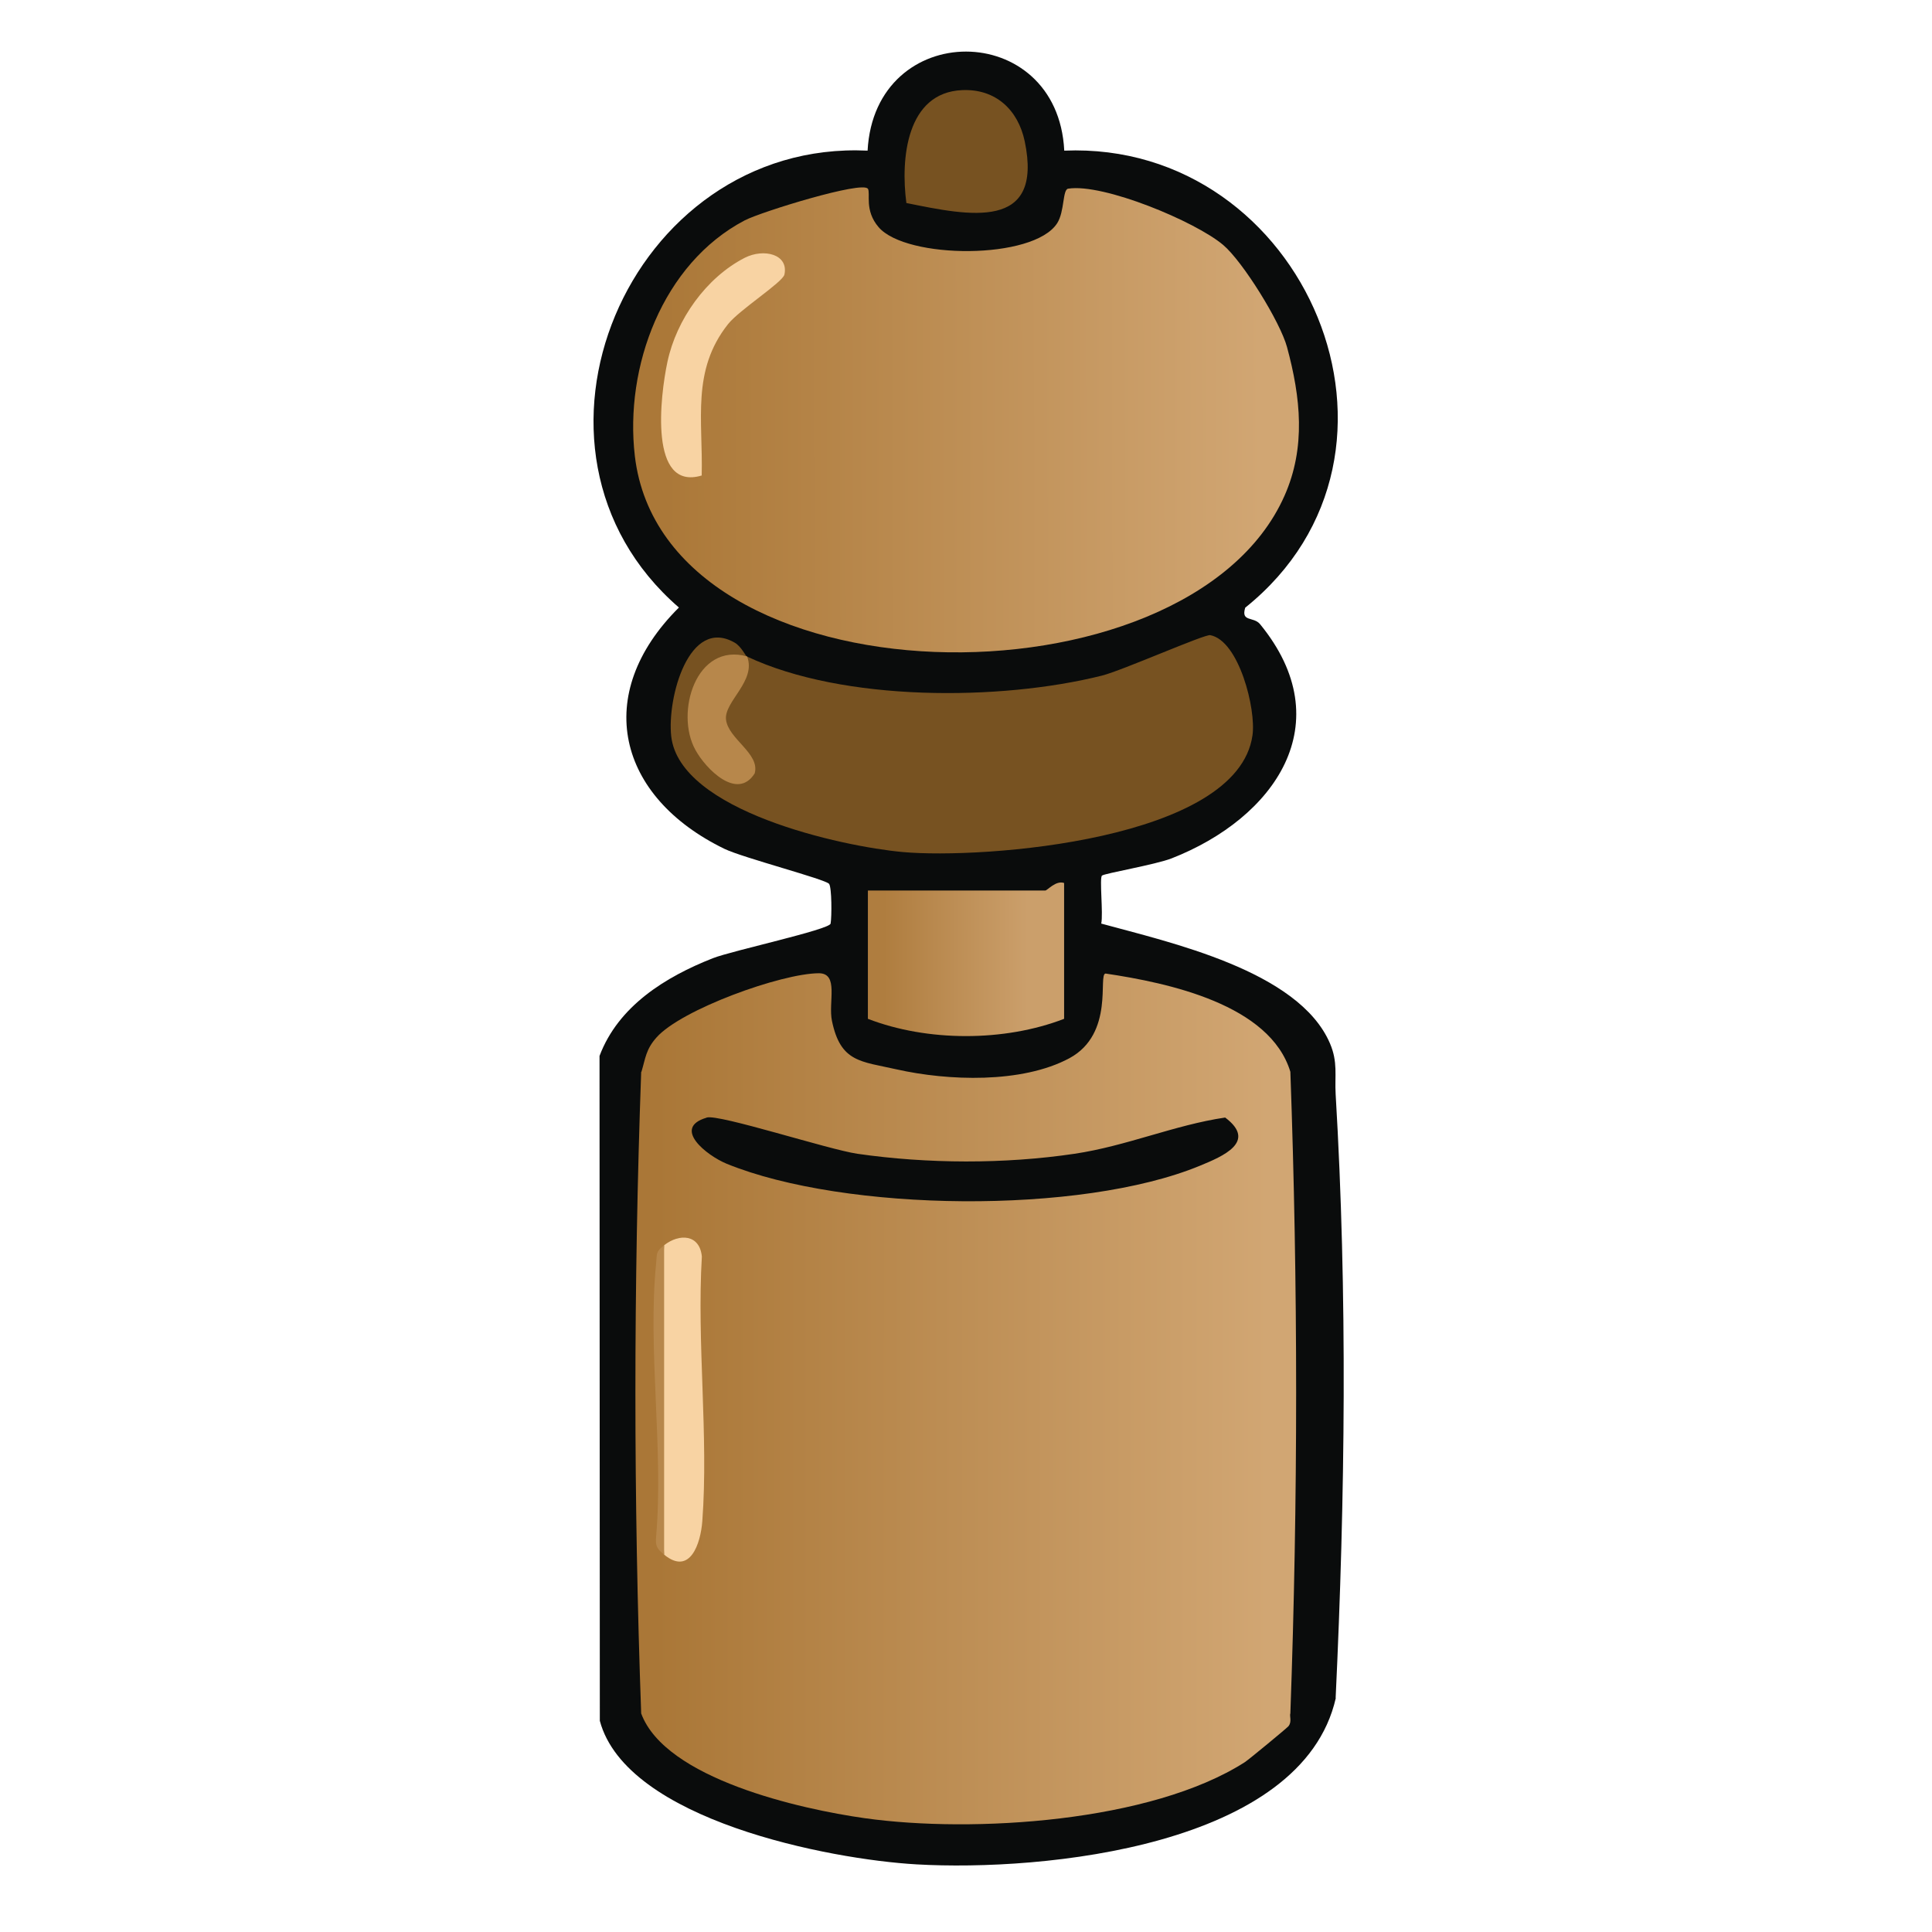 <?xml version="1.0" encoding="UTF-8"?>
<svg id="uuid-d6c43e86-466b-4c48-b367-a2c00ae654f0" data-name="fill_peppergrinder" xmlns="http://www.w3.org/2000/svg" xmlns:xlink="http://www.w3.org/1999/xlink" viewBox="0 0 128 128">
  <defs>
    <linearGradient id="uuid-01ac377b-b58a-4366-ba87-705b45a1f38a" x1="-801.02" y1="-998.67" x2="-720.02" y2="-998.66" gradientTransform="translate(444 592) scale(.5)" gradientUnits="userSpaceOnUse">
      <stop offset="0" stop-color="#aa7737"/>
      <stop offset="1" stop-color="#d1a673"/>
    </linearGradient>
    <linearGradient id="uuid-f6d52c2f-4d60-471c-8991-b7cc96b65ef6" x1="-720.88" y1="-1128.48" x2="-799.88" y2="-1128.31" gradientTransform="translate(444 592) scale(.5)" gradientUnits="userSpaceOnUse">
      <stop offset="0" stop-color="#d1a673"/>
      <stop offset="1" stop-color="#ab7838"/>
    </linearGradient>
    <linearGradient id="uuid-6d10c793-9b8b-474e-b147-7f8e187548c7" x1="-751.84" y1="-1056.89" x2="-770.84" y2="-1056.87" gradientTransform="translate(444 592) scale(.5)" gradientUnits="userSpaceOnUse">
      <stop offset="0" stop-color="#cb9f6b"/>
      <stop offset="1" stop-color="#af7d3f"/>
    </linearGradient>
  </defs>
  <path d="M88.5,112.5c-2.23,9.84-19.39,11.5-27.77,11.02-5.79-.33-19.23-2.94-20.99-9.51l-.02-44.05c1.24-3.3,4.36-5.24,7.52-6.48,1.28-.5,7.72-1.89,7.79-2.29.08-.47.08-2.38-.1-2.63-.21-.3-5.71-1.73-6.93-2.32-7.09-3.44-8.81-10.23-3.02-15.99-12.1-10.47-3.33-31.01,12.5-30.27.47-8.77,12.59-8.73,13.03,0,15.98-.66,24.79,20.01,11.99,30.28-.3.97.55.57.98,1.09,5.38,6.57.97,12.85-5.86,15.52-1.08.42-4.43.99-4.61,1.14s.09,2.53-.05,3.18c4.51,1.24,13.08,3.11,15.15,7.93.54,1.25.31,2.15.38,3.37.79,13.26.63,26.7,0,40Z" style="fill: #0a0c0c;"/>
  <path d="M42.5,71c.27-.9.29-1.47.99-2.26,1.64-1.86,8.27-4.25,10.76-4.26,1.35,0,.61,1.92.87,3.16.57,2.75,1.91,2.67,4.29,3.21,3.38.76,8.29.95,11.44-.74,3.02-1.63,1.87-5.59,2.4-5.61,4.17.62,10.89,2.05,12.24,6.51.51,14.16.51,28.33,0,42.5-.07.18.12.56-.13.86-.12.14-2.64,2.22-2.89,2.38-6.21,3.97-18,4.72-25.18,3.71-4.27-.6-13.21-2.61-14.81-6.94-.51-14.16-.51-28.32,0-42.5Z" style="fill: url(#uuid-01ac377b-b58a-4366-ba87-705b45a1f38a);"/>
  <path d="M57.5,12.5c.19.31-.25,1.43.71,2.55,1.83,2.13,10.26,2.18,11.83-.26.5-.78.35-2.24.73-2.29,2.32-.37,8.43,2.17,10.27,3.73,1.3,1.1,3.78,5.1,4.23,6.77.9,3.33,1.26,6.63-.17,9.85-6.4,14.44-41.08,14.02-43.04-2.64-.69-5.89,1.83-12.75,7.28-15.61,1.07-.56,7.83-2.65,8.16-2.09Z" style="fill: url(#uuid-f6d52c2f-4d60-471c-8991-b7cc96b65ef6);"/>
  <path d="M49.5,43.5q-1.27,1.11,0,0c6.37,3,16.76,2.95,23.51,1.26,1.35-.34,6.79-2.75,7.17-2.68,1.91.36,3.05,4.92,2.8,6.64-.98,6.95-17.85,8.21-23.17,7.73-4.06-.37-14.78-2.72-15.34-7.67-.28-2.53,1.17-7.95,4.21-6.2.43.25.72.88.81.93Z" style="fill: #775221;"/>
  <path d="M70.5,58.5v9c-3.97,1.53-9.06,1.52-13,0v-8.5h11.75c.14,0,.7-.69,1.25-.5Z" style="fill: url(#uuid-6d10c793-9b8b-474e-b147-7f8e187548c7);"/>
  <path d="M60.05,13.45c-.39-2.92,0-7.33,3.71-7.48,2.21-.09,3.69,1.31,4.13,3.39,1.25,5.97-3.66,4.94-7.84,4.09Z" style="fill: #775221;"/>
  <path d="M46.82,74.04c.81-.24,8.07,2.12,9.98,2.4,4.63.67,9.76.69,14.39,0,3.44-.51,6.64-1.91,9.98-2.4,2.13,1.6-.13,2.56-1.69,3.2-7.86,3.24-23.49,3.06-31.34-.14-1.31-.54-3.64-2.37-1.33-3.05Z" style="fill: #0a0c0c;"/>
  <path d="M44,103c-.46-6.84-.46-13.67,0-20.5,1.02-.8,2.36-.72,2.5.75-.34,5.71.45,11.89.03,17.53-.11,1.48-.81,3.63-2.53,2.22Z" style="fill: #f8d3a3;"/>
  <path d="M44,103c-.46-.38-.59-.55-.53-1.2.5-5.8-.57-12.4,0-18.1.07-.66-.04-.76.53-1.2v20.5Z" style="fill: #b7874b;"/>
  <path d="M46.5,31.5c-3.53,1.07-2.76-5.28-2.28-7.53.6-2.81,2.57-5.58,5.12-6.89,1.26-.64,2.92-.24,2.63,1.11-.11.51-2.99,2.34-3.74,3.29-2.43,3.07-1.65,6.35-1.74,10.01Z" style="fill: #f8d3a3;"/>
  <path d="M49.5,43.5c.62,1.62-1.53,2.98-1.4,4.17.14,1.29,2.27,2.25,1.9,3.57-1.15,1.82-3.23-.28-3.93-1.56-1.36-2.46.04-7.14,3.43-6.19Z" style="fill: #b7874b;"/>
</svg>